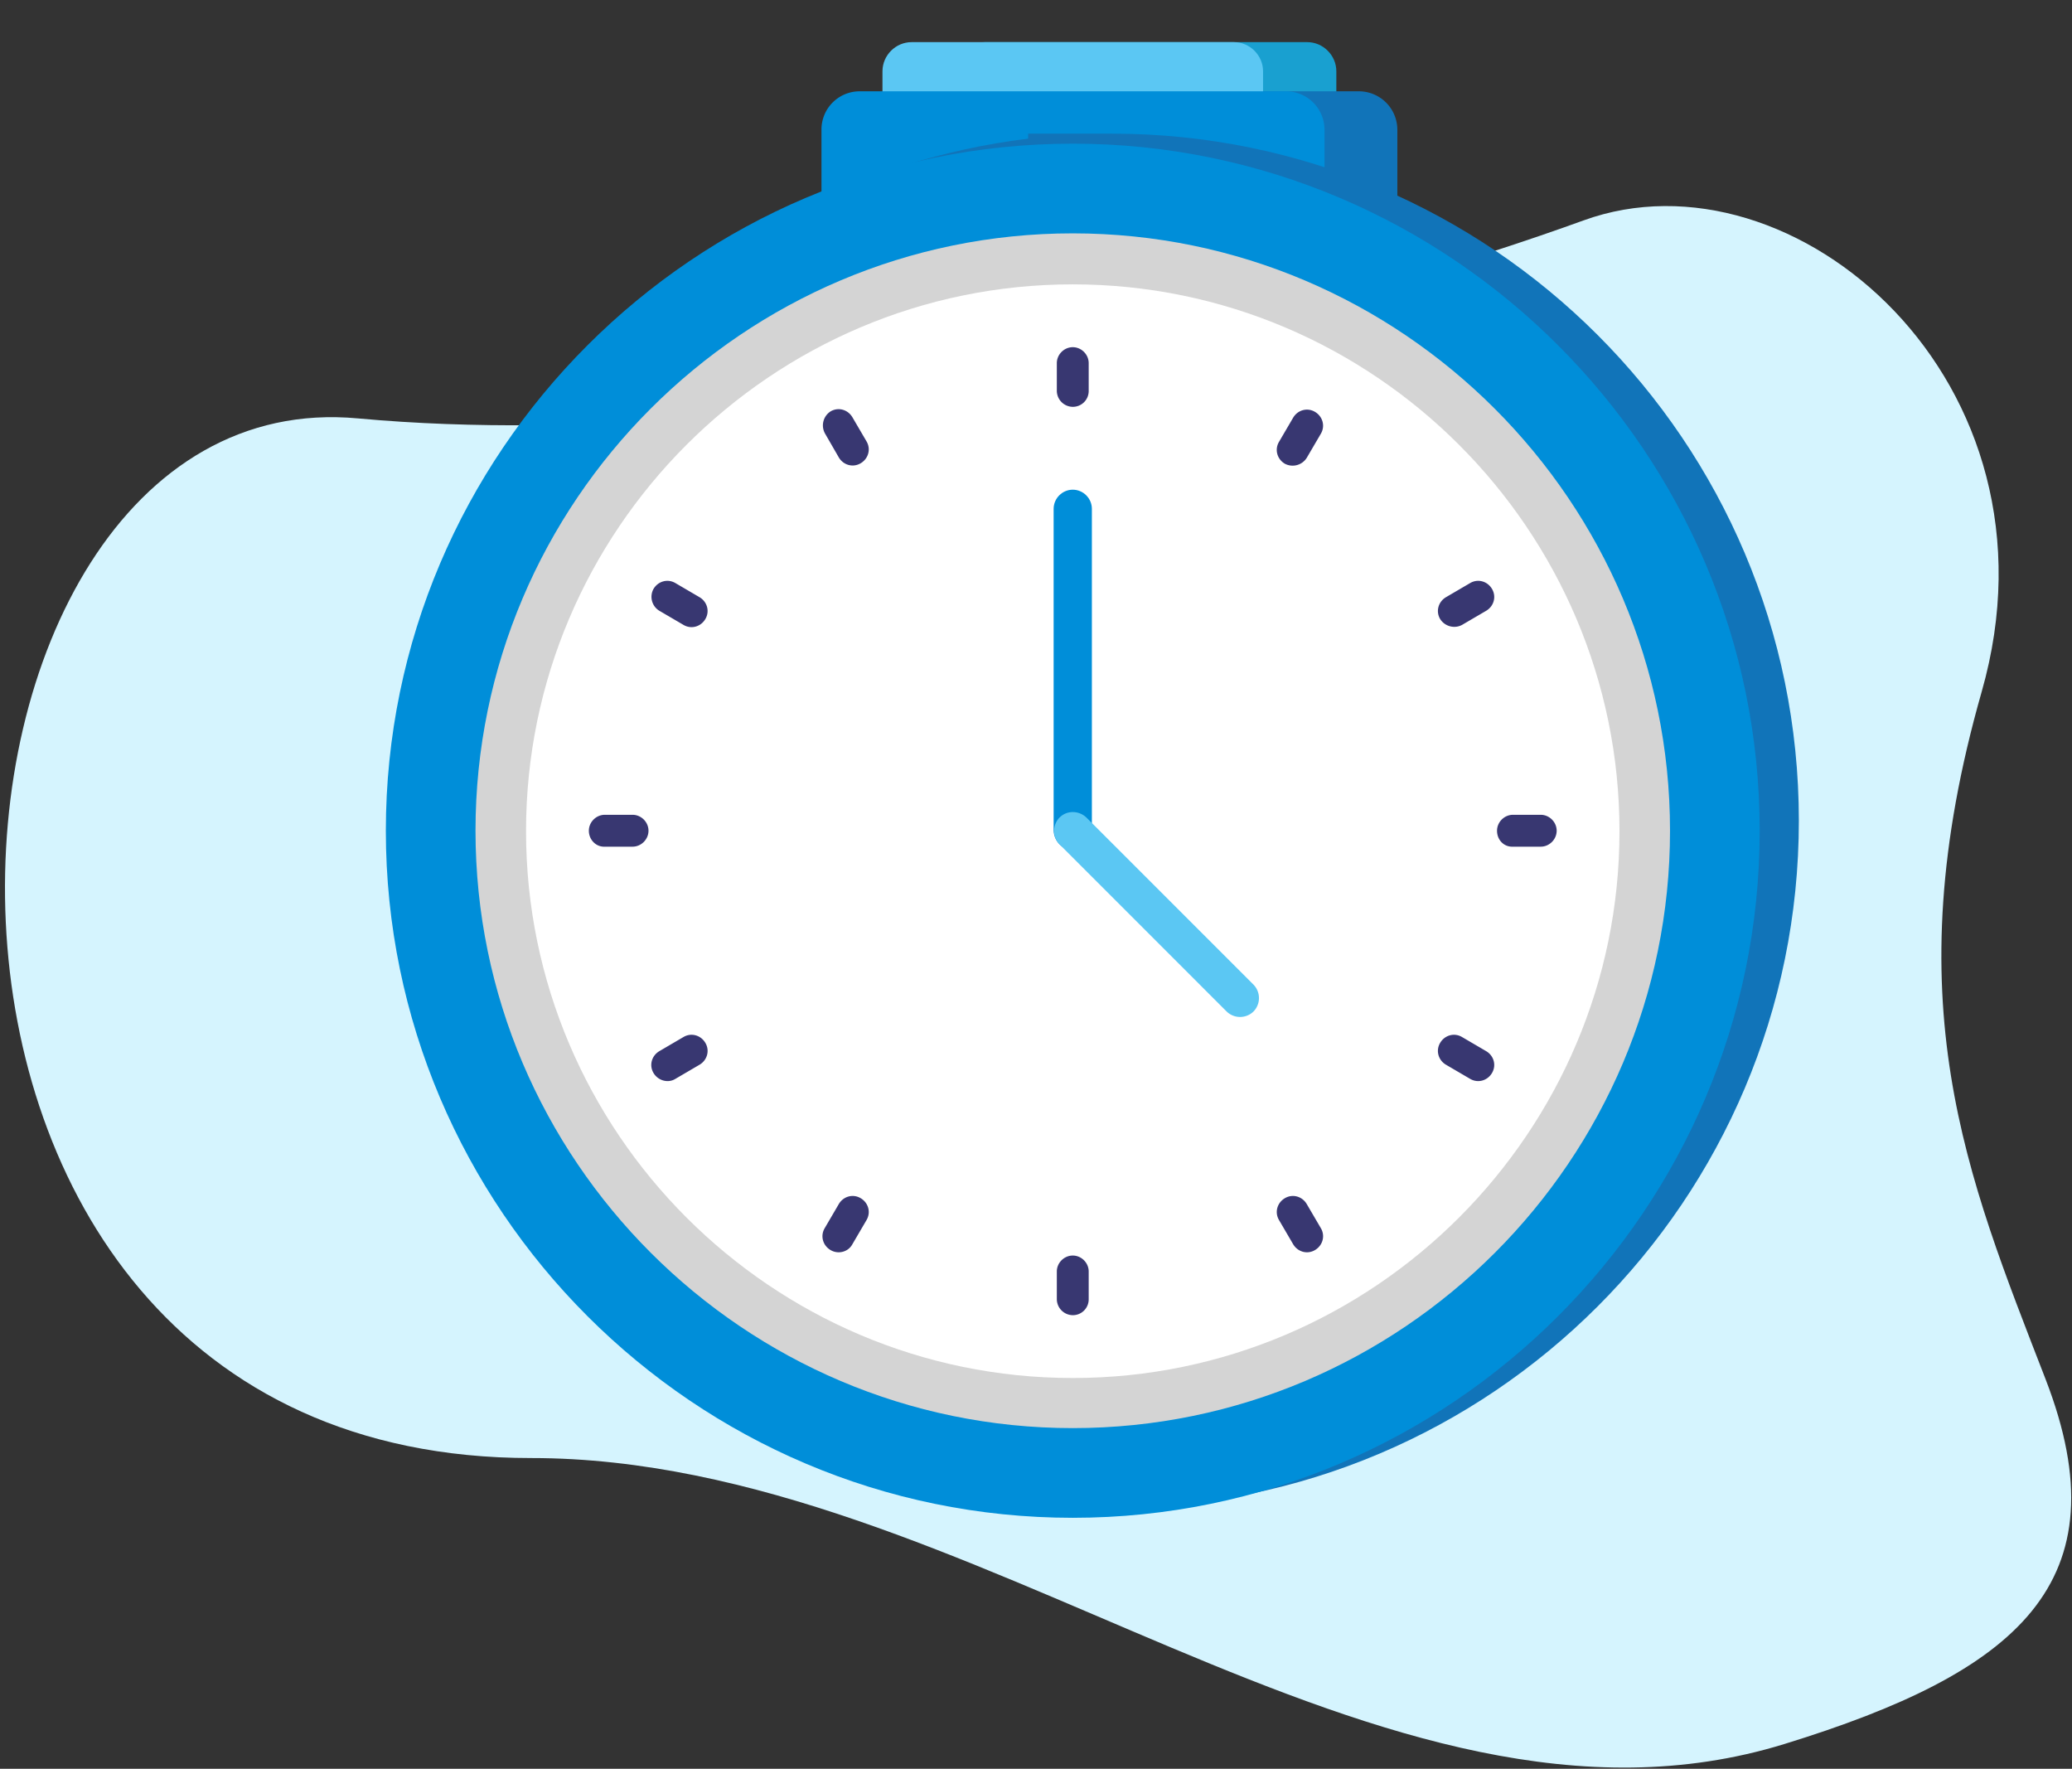 <svg width="157" height="134" fill="none" xmlns="http://www.w3.org/2000/svg"><rect width="100%" height="100%" fill="#333333" stroke="none"/><g clip-path="url(#clip0)"><path d="M27.127 31.697c35.043 3.214 76.963-9.228 92.861-14.999 15.897-5.771 36.875 12.2 30.17 35.7-6.704 23.5-1.14 36.633 4.838 52.081 5.979 15.448-2.177 22.221-19.802 27.647-30.654 9.435-61.481-21.668-94.935-21.668-53.67.034-48.14-82.01-13.132-78.761z" fill="#D5F4FE"/><path d="M74.628 3.192H99.05c1.207 0 2.207 1 2.207 2.207v12.039c0 1.207-1 2.207-2.207 2.207H74.628c-1.207 0-2.207-1-2.207-2.207V5.399c0-1.207 1-2.207 2.207-2.207z" fill="#19A0D0"/><path d="M70.662 6.917h32.32a2.915 2.915 0 0 1 2.898 2.898v15.901a2.915 2.915 0 0 1-2.898 2.897h-32.32a2.915 2.915 0 0 1-2.898-2.897V9.815a2.915 2.915 0 0 1 2.898-2.898z" fill="#1174B9"/><path d="M69.075 3.192h24.421c1.208 0 2.208 1 2.208 2.207v12.039c0 1.207-1 2.207-2.208 2.207H69.075c-1.207 0-2.208-1-2.208-2.207V5.399c0-1.207 1-2.207 2.208-2.207z" fill="#5BC7F3"/><path d="M65.143 6.917h32.32a2.915 2.915 0 0 1 2.898 2.898v15.901a2.915 2.915 0 0 1-2.898 2.897h-32.32a2.915 2.915 0 0 1-2.898-2.897V9.815a2.893 2.893 0 0 1 2.898-2.898z" fill="#008ED9"/><path d="M84.252 10.125c28.733 0 52.051 23.318 52.051 52.05 0 28.734-23.318 52.051-52.05 52.051-1.036 0-2.07-.034-3.105-.103h-3.243v-.276c-25.732-3.139-45.703-25.077-45.703-51.671 0-26.595 19.971-48.533 45.703-51.672v-.379h6.347z" fill="#1174B9"/><path d="M81.286 114.985c28.664 0 52.05-23.387 52.05-52.05 0-28.665-23.386-52.051-52.05-52.051-28.664 0-52.05 23.386-52.05 52.05 0 28.664 23.386 52.051 52.05 52.051z" fill="#008ED9"/><path d="M81.286 108.19c24.938 0 45.255-20.317 45.255-45.256 0-24.904-20.317-45.255-45.255-45.255-24.94 0-45.256 20.317-45.256 45.255 0 24.94 20.351 45.256 45.256 45.256z" fill="#D4D4D4"/><path fill-rule="evenodd" clip-rule="evenodd" d="M81.286 104.395c22.834 0 41.426-18.626 41.426-41.426 0-22.835-18.626-41.427-41.426-41.427-22.835 0-41.427 18.627-41.427 41.427s18.592 41.426 41.427 41.426z" fill="#fff"/><path d="M81.286 30.821a1.222 1.222 0 0 1-1.208-1.207V27.51c0-.656.552-1.208 1.208-1.208.655 0 1.207.552 1.207 1.208v2.104a1.2 1.2 0 0 1-1.207 1.207zm0 68.814a1.222 1.222 0 0 1-1.208-1.207v-2.104c0-.655.552-1.207 1.208-1.207.655 0 1.207.552 1.207 1.207v2.104a1.2 1.2 0 0 1-1.207 1.207zm16.073-64.502c-.586-.345-.793-1.07-.448-1.656l1.07-1.828c.344-.587 1.069-.794 1.655-.449.586.345.793 1.07.449 1.656l-1.07 1.828a1.263 1.263 0 0 1-1.656.449zm-34.424 59.57c-.586-.345-.793-1.07-.448-1.656l1.069-1.828c.345-.586 1.07-.793 1.656-.448.586.344.793 1.069.448 1.655l-1.07 1.828c-.31.587-1.069.794-1.655.449zm46.187-47.808c-.345-.587-.138-1.31.448-1.656l1.828-1.069c.587-.345 1.311-.138 1.656.448.345.587.138 1.311-.448 1.656l-1.829 1.07c-.586.31-1.31.103-1.655-.45zm-59.605 34.39c-.345-.587-.138-1.31.449-1.656l1.828-1.07c.586-.344 1.31-.137 1.655.45.345.586.138 1.31-.448 1.655l-1.828 1.07c-.552.344-1.31.137-1.656-.45zm63.916-18.35c0-.656.552-1.208 1.208-1.208h2.104c.655 0 1.207.552 1.207 1.207 0 .656-.552 1.208-1.207 1.208h-2.104c-.69.034-1.208-.518-1.208-1.208zm-68.814 0c0-.656.552-1.208 1.207-1.208h2.105c.655 0 1.207.552 1.207 1.207 0 .656-.552 1.208-1.207 1.208h-2.105c-.655.034-1.207-.518-1.207-1.208zm64.503 16.073c.345-.586 1.069-.793 1.655-.448l1.829 1.07c.586.344.793 1.069.448 1.655-.345.586-1.069.793-1.656.448l-1.828-1.069c-.586-.345-.793-1.07-.448-1.656zm-59.605-34.39c.345-.586 1.07-.793 1.656-.448L53 45.24c.586.344.793 1.069.448 1.655-.344.586-1.069.793-1.655.448l-1.828-1.069a1.239 1.239 0 0 1-.449-1.656zM97.36 90.771c.587-.345 1.311-.138 1.656.448l1.07 1.828c.344.587.137 1.31-.449 1.656-.586.345-1.31.138-1.656-.449l-1.069-1.828c-.345-.586-.138-1.31.448-1.655zM62.935 31.166c.587-.345 1.31-.138 1.656.448l1.07 1.829c.344.586.137 1.31-.45 1.655-.586.345-1.31.138-1.655-.448l-1.035-1.794a1.261 1.261 0 0 1 .414-1.69z" fill="#383771"/><path d="M81.286 64.383c.793 0 1.448-.655 1.448-1.449V38.548c0-.794-.655-1.45-1.448-1.45-.794 0-1.45.656-1.45 1.45v24.386c.035.794.656 1.449 1.45 1.449z" fill="#008ED9"/><path d="M80.285 61.934a1.458 1.458 0 0 0 0 2.035l12.66 12.66a1.458 1.458 0 0 0 2.035 0 1.458 1.458 0 0 0 0-2.036L82.32 61.934c-.586-.552-1.483-.552-2.034 0z" fill="#5BC7F3"/></g><defs><clipPath id="clip0"><path fill="#fff" d="M.378.351h156.588v133.572H.378z"/></clipPath></defs></svg>